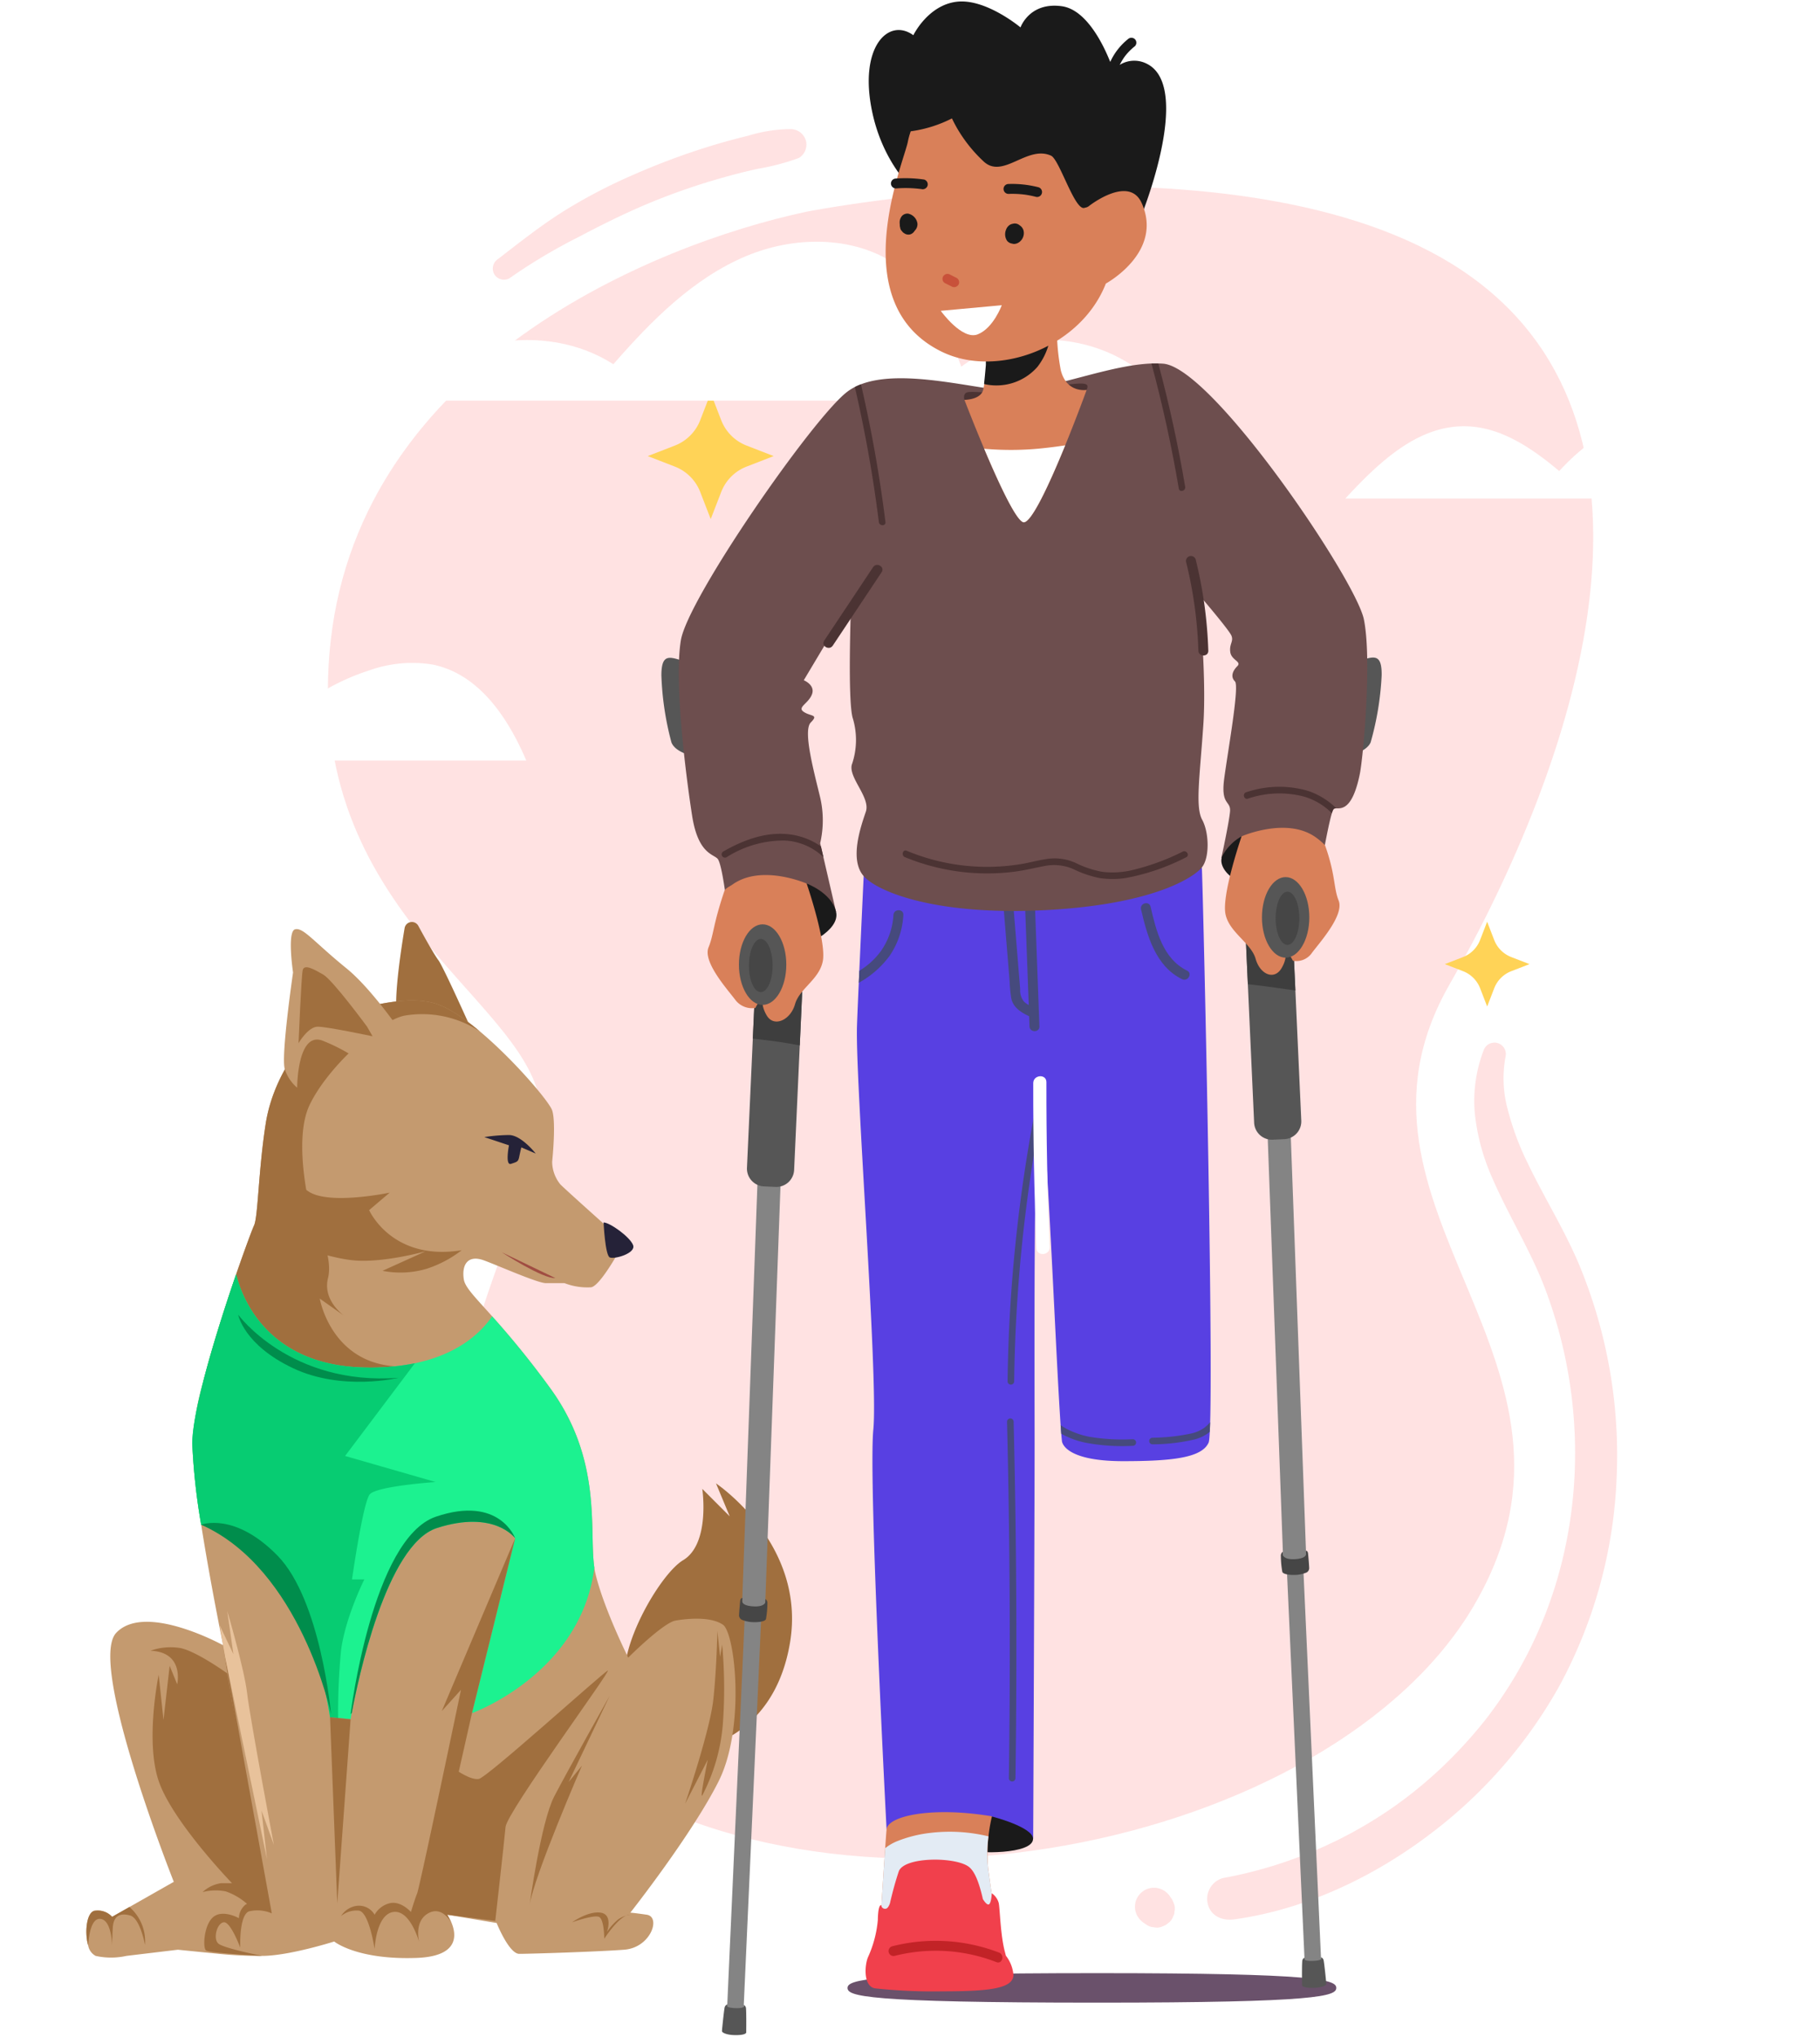 <svg xmlns="http://www.w3.org/2000/svg" xmlns:xlink="http://www.w3.org/1999/xlink" width="295" height="330" viewBox="0 0 295 330">
  <defs>
    <clipPath id="clip-path">
      <rect id="Rectángulo_388595" data-name="Rectángulo 388595" width="295" height="330" transform="translate(1020 1582)" fill="#5840e2" opacity="0.38"/>
    </clipPath>
    <clipPath id="clip-path-2">
      <rect id="Rectángulo_383011" data-name="Rectángulo 383011" width="208.965" height="291.426" fill="#ffe2e2"/>
    </clipPath>
    <filter id="Trazado_657613" x="54.753" y="30.159" width="143.552" height="43.752" filterUnits="userSpaceOnUse">
      <feOffset dy="3" input="SourceAlpha"/>
      <feGaussianBlur stdDeviation="3" result="blur"/>
      <feFlood flood-opacity="0.161"/>
      <feComposite operator="in" in2="blur"/>
      <feComposite in="SourceGraphic"/>
    </filter>
    <filter id="Trazado_657614" x="209.069" y="55.911" width="93.931" height="33.86" filterUnits="userSpaceOnUse">
      <feOffset dy="3" input="SourceAlpha"/>
      <feGaussianBlur stdDeviation="3" result="blur-2"/>
      <feFlood flood-opacity="0.161"/>
      <feComposite operator="in" in2="blur-2"/>
      <feComposite in="SourceGraphic"/>
    </filter>
    <clipPath id="clip-path-3">
      <rect id="Rectángulo_382976" data-name="Rectángulo 382976" width="116.749" height="329.507" fill="none"/>
    </clipPath>
  </defs>
  <g id="_2" data-name="2" transform="translate(-1020 -1582)" clip-path="url(#clip-path)">
    <g id="Grupo_1098214" data-name="Grupo 1098214">
      <g id="Grupo_1098190" data-name="Grupo 1098190" transform="translate(1073.148 1602.894)">
        <g id="Grupo_1098190-2" data-name="Grupo 1098190" clip-path="url(#clip-path-2)">
          <path id="Trazado_829862" data-name="Trazado 829862" d="M54.334,197.55c-.391-18.125-39.143-31.774-34.1-76.572S72.52,56.8,97.22,51.5c0,0,73.289-14.494,107.965,10.584s17.117,78.312-3.656,114.691,27.126,60.718,4.12,100.345S100.611,333.65,58.424,301.268s-3.7-85.593-4.09-103.718" transform="translate(-19.78 -38.064)" fill="#ffe2e2"/>
          <path id="Trazado_829863" data-name="Trazado 829863" d="M2.535,891.444a70.336,70.336,0,0,0,27.28-11.254,69.728,69.728,0,0,0,10.944-9.405q1.246-1.31,2.426-2.679.59-.685,1.162-1.383.286-.35.568-.7c.011-.014.332-.422.416-.526a69.027,69.027,0,0,0,4.216-6.155c11.532-18.885,13.048-42.723,5.217-63.418-2.338-6.179-6.009-11.975-8.65-18.139a34.3,34.3,0,0,1-2.733-10.258A22.855,22.855,0,0,1,44.8,757.36a1.85,1.85,0,0,1,3.564.982,19.267,19.267,0,0,0,.438,8.876,44.118,44.118,0,0,0,3.077,8.23c2.71,5.683,6.074,10.988,8.5,16.817a80.491,80.491,0,0,1,5.984,34.473,77.151,77.151,0,0,1-9.31,33.637,76.95,76.95,0,0,1-20.738,23.8c-9.2,7.031-20.4,12.374-31.93,13.956-1.854.254-3.725-.448-4.267-2.423a3.5,3.5,0,0,1,2.423-4.267" transform="translate(142.519 -608.038)" fill="#ffe2e2"/>
          <path id="Trazado_829864" data-name="Trazado 829864" d="M366.55,1456.951a3.64,3.64,0,0,1,.48-.623,7.056,7.056,0,0,1,.623-.479,3.078,3.078,0,0,1,3.1,0,3.311,3.311,0,0,1,1.17,1.164l.076.108.177.252.3.716a2.273,2.273,0,0,1,.054,1.2,1.493,1.493,0,0,1-.2.757,2.248,2.248,0,0,1-.62.965l-.607.469-.717.3a2.272,2.272,0,0,1-1.2.054,2.234,2.234,0,0,1-1.115-.356l-.252-.177-.108-.076a3.306,3.306,0,0,1-1.164-1.17,3.077,3.077,0,0,1,0-3.1" transform="translate(-235.311 -1170.463)" fill="#ffe2e2"/>
          <path id="Trazado_829865" data-name="Trazado 829865" d="M672.08,21.045c3.447-2.654,6.845-5.354,10.531-7.677a86.516,86.516,0,0,1,11.506-6,114.134,114.134,0,0,1,12.426-4.621q3.007-.915,6.065-1.654A24.012,24.012,0,0,1,719.51.02a2.6,2.6,0,0,1,2.428,1.849,2.523,2.523,0,0,1-1.157,2.844,37.405,37.405,0,0,1-6.693,1.754Q711.02,7.154,708,8.022a105.382,105.382,0,0,0-11.852,4.159c-3.792,1.6-7.46,3.435-11.1,5.352a89.407,89.407,0,0,0-11.133,6.649,1.831,1.831,0,0,1-2.484-.651,1.86,1.86,0,0,1,.651-2.485" transform="translate(-644.467 0)" fill="#ffe2e2"/>
        </g>
      </g>
      <g id="Grupo_1098189" data-name="Grupo 1098189" transform="translate(0 -10.765)">
        <path id="Trazado_658762" data-name="Trazado 658762" d="M177.447,80.915,174.5,82.057a4.84,4.84,0,0,0-2.772,2.771l-1.142,2.952-1.141-2.952a4.846,4.846,0,0,0-2.772-2.771l-2.952-1.142,2.952-1.141A4.851,4.851,0,0,0,169.441,77l1.141-2.952L171.723,77a4.845,4.845,0,0,0,2.772,2.772Z" transform="translate(1090.466 1668.063)" fill="#ffd357"/>
        <path id="Trazado_658763" data-name="Trazado 658763" d="M32.711,53.058l-4.385,1.7a7.191,7.191,0,0,0-4.12,4.118l-1.7,4.387-1.7-4.387a7.2,7.2,0,0,0-4.12-4.118l-4.387-1.7,4.387-1.7a7.209,7.209,0,0,0,4.12-4.12l1.7-4.387,1.7,4.387a7.2,7.2,0,0,0,4.12,4.12Z" transform="translate(1112.692 1613.605)" fill="#ffd357"/>
        <g id="Grupo_996090" data-name="Grupo 996090" transform="translate(781.38 -2563.453)">
          <g transform="matrix(1, 0, 0, 1, 238.62, 4156.22)" filter="url(#Trazado_657613)">
            <path id="Trazado_657613-2" data-name="Trazado 657613" d="M179.845,25.74l-.652.013H54.293c8.33-10.072,24.551-13.028,35.663-5.9,6.134-7.025,12.907-13.892,21.5-17.512S130.9-.994,137.781,5.314c4.272,3.912,6.494,9.527,8.582,14.93,10.088-7.612,26.349-4.949,33.481,5.5" transform="translate(9.46 36.16)" fill="#fff"/>
          </g>
          <g transform="matrix(1, 0, 0, 1, 238.62, 4156.22)" filter="url(#Trazado_657614)">
            <path id="Trazado_657614-2" data-name="Trazado 657614" d="M198.6,69.459H122.666C128,63.7,134.29,57.64,142.094,57.753c5.745.072,10.84,3.561,15.237,7.259a36.468,36.468,0,0,1,15.917-10.2,20.55,20.55,0,0,1,10.173-.906c7.413,1.513,12.118,8.412,15.175,15.557" transform="translate(95.4 8.31)" fill="#fff"/>
          </g>
          <path id="Trazado_657615" data-name="Trazado 657615" d="M78.987,89.026H3.056C8.389,83.27,14.68,77.207,22.484,77.32c5.745.072,10.84,3.561,15.237,7.257a36.478,36.478,0,0,1,15.917-10.2,20.55,20.55,0,0,1,10.173-.906c7.413,1.513,12.118,8.412,15.175,15.557" transform="translate(244.944 4190.427)" fill="#fff"/>
        </g>
        <g id="Grupo_996089" data-name="Grupo 996089" transform="translate(1034 1590.502)">
          <g id="Grupo_1097996" data-name="Grupo 1097996" transform="translate(0)">
            <path id="Trazado_658691" data-name="Trazado 658691" d="M130.759,285.723s12.889-1.333,15.556-17.333-12-25.778-12-25.778l2.222,5.333-4.445-4.444s1.334,8.889-3.111,11.555-13.333,19.111-7.555,22.223a29.2,29.2,0,0,1,9.333,8.444" transform="translate(-32.26 0)" fill="#a06f3e"/>
            <path id="Trazado_658708" data-name="Trazado 658708" d="M183.7,173.5s-6.333-14.333-7.333-15.667c-.756-1.006-2.461-4.1-3.251-5.561a1.191,1.191,0,0,0-2.221.368c-.5,2.961-2.11,13.154-.973,14.86,1.334,2,13.778,6,13.778,6" transform="translate(-119.313 0)" fill="#a06f3e"/>
            <path id="Trazado_658709" data-name="Trazado 658709" d="M128.98,317.457a2.37,2.37,0,0,0,1.21,1.71,11.468,11.468,0,0,0,5,0l8.33-1,6.67.67a63.141,63.141,0,0,0,7,.33c4.33,0,11.67-2.33,11.67-2.33s3.66,3,13.33,2.66,5-7,5-7l8,1.34s2,5,3.67,5,12.66-.34,17-.67,6-5.33,3.66-5.67-2.66-.33-2.66-.33,10-12.67,14.33-21.33,2.67-24,.67-25.34-5.67-1-7.67-.66-7.67,6-7.67,6-4-8-5.33-13.67a7.627,7.627,0,0,1-.16-.9c-.9-5.97,1.38-17.39-7.17-29.1a144.8,144.8,0,0,0-9.4-11.63c-2.88-3.22-4.42-4.73-4.6-6.04-.34-2.33.66-4,3.33-3s8.67,3.67,10,3.67h3a10.343,10.343,0,0,0,4.33.67c1.67-.34,5.34-7.34,5.34-7.34s-9-8-10.34-9.33a5.873,5.873,0,0,1-1.33-3.67s.67-6.33,0-8.33c-.46-1.37-6.09-8.07-11.73-12.8-2.58-2.16-5.17-3.9-7.27-4.53-6.67-2-18.33,3-18.33,3s-7.56,6.55-9.11,16.55c-1.19,7.65-1.23,15.11-1.89,16.45-.22.45-1.4,3.58-2.89,7.89-1.72,4.99-3.83,11.55-5.3,17.26a46.809,46.809,0,0,0-1.81,10.18,102.112,102.112,0,0,0,1.44,13.14c1.48,9.42,3.56,19.53,3.56,19.53s-12.67-7-17.34-2,9.34,40.33,9.34,40.33l-7.19,4.08-2.81,1.59a3.136,3.136,0,0,0-2.67-1c-1.44,0-1.84,3.44-1.21,5.62" transform="translate(-128.691 0)" fill="#c49a6f"/>
            <path id="Trazado_658710" data-name="Trazado 658710" d="M170.144,225.987c7.96,4.67,17.69,10.18,17.69,10.18s31-14.5,17.16-12.67-16-10.83-16-10.83l3.91,2.76c-1.1-.87-3.33-3.05-2.57-6.09,1-4-2.67-10.17-2.67-10.17s-3.163-11.833-.333-17.833,11-13.5,15.333-14.5a17.042,17.042,0,0,1,12.27,2.533c-2.58-2.16-5.17-3.9-7.27-4.53-6.67-2-18.33,3-18.33,3s-7.56,6.55-9.11,16.55c-1.19,7.65-1.23,15.11-1.89,16.45-.22.45-1.4,3.58-2.89,7.89-1.72,4.99-3.83,11.55-5.3,17.26" transform="translate(-151.165 0)" fill="#a06f3e"/>
            <path id="Trazado_658711" data-name="Trazado 658711" d="M201.883,174.167s-6.667-10.667-12-15-7-6.667-8.333-6.333-.334,7-.334,7-2,13.666-1.333,15.666a6.565,6.565,0,0,0,2,3s0-9,4-7.666a29.6,29.6,0,0,1,8,4.666l-.667-2.333s5.334,2,8.667,1" transform="translate(-147.717 0)" fill="#c49a6f"/>
            <path id="Trazado_658712" data-name="Trazado 658712" d="M151.574,236.167a102.112,102.112,0,0,0,1.44,13.14c2.51.39,6.97,1.83,11.56,6.86,7,7.67,9.33,24.33,9.33,24.33l1.31.13,2.02.2s.06-.37.19-1.03c.95-5.08,5.55-27.3,13.81-29.96,9.34-3,12.67,1.66,12.67,1.66l-7,28.34s17.66-6.35,19.84-23.57c-.9-5.97,1.38-17.39-7.17-29.1a144.8,144.8,0,0,0-9.4-11.63c-1.72,2.52-5.34,6.11-12.52,7.61a36.162,36.162,0,0,1-8.08.69c-16.53-.3-20.25-12.35-20.89-15.11-2.96,8.61-7.11,21.88-7.11,27.44" transform="translate(-134.405 0)" fill="#1cf290"/>
            <path id="Trazado_658713" data-name="Trazado 658713" d="M145.248,200.334s.252,5.333,1.007,5.667,4.281-.667,3.777-2-3.777-3.667-4.784-3.667" transform="translate(-61.416 0)" fill="#252238"/>
            <path id="Trazado_658714" data-name="Trazado 658714" d="M164.414,280l.19-.2c.95-5.08,5.55-27.3,13.81-29.96,9.34-3,12.67,1.66,12.67,1.66s-2.5-7-12.833-3.5-13.837,32-13.837,32" transform="translate(-121.585 0)" fill="#008d4c"/>
            <path id="Trazado_658715" data-name="Trazado 658715" d="M169.414,189.167s-2.333-3-4.333-3a27.918,27.918,0,0,0-4,.333l4,1.334s-.667,3.333.333,3,1.167-.334,1.333-1.167.334-1.5.334-1.5Z" transform="translate(-96.582 0)" fill="#252238"/>
            <path id="Trazado_658734" data-name="Trazado 658734" d="M177.3,236.167a102.112,102.112,0,0,0,1.44,13.14c2.51.39,6.97,1.83,11.56,6.86,7,7.67,9.33,24.33,9.33,24.33l1.31.13a104.93,104.93,0,0,1,.47-10.9c.66-5.34,3.78-11.56,3.78-11.56h-2s1.77-12.44,2.88-13.78,10.67-2,10.67-2l-14.67-4.22,11.31-15.02a36.162,36.162,0,0,1-8.08.69c-16.53-.3-20.25-12.35-20.89-15.11-2.96,8.61-7.11,21.88-7.11,27.44" transform="translate(-160.135 0)" fill="#07cc72"/>
            <path id="Trazado_658746" data-name="Trazado 658746" d="M161.048,313.5s1.444-12.778,1.667-15.222,17.444-25.778,16.555-25.334-19.555,17.334-20.889,17.556-3.666-1.444-3.666-1.444L149.381,310.5l3.889,2Z" transform="translate(-94.771 0)" fill="#a06f3e"/>
            <path id="Trazado_658747" data-name="Trazado 658747" d="M198.636,168.611s-5.556-7.555-7.111-8.444-3.111-1.778-3.333-.667-.667,11.778-.667,11.778,1.555-2.667,3.111-2.667,8.889,1.556,8.889,1.556Z" transform="translate(-153.137 0)" fill="#a06f3e"/>
            <path id="Trazado_658748" data-name="Trazado 658748" d="M205.316,204.834a18.677,18.677,0,0,1-5.667,3,14.99,14.99,0,0,1-7.166.333l7-3.166s-6.5,1.833-11.334,1.5-12.5-3.5-12.5-3.5l5.334-3.834-6,2.5a41.719,41.719,0,0,1-1.834-6.833c-.333-2.667.667-9.333.667-9.333l1,7,1.833-5.167s.667,6.667,4.5,8.333,12.5-.166,12.5-.166l-3.333,2.833s3.667,8.333,15,6.5" transform="translate(-144.484 0)" fill="#a06f3e"/>
            <path id="Trazado_658749" data-name="Trazado 658749" d="M191.894,215.817l-.27-.19c.13.09.22.16.27.19" transform="translate(-149.605 0)" fill="#b2544d"/>
            <path id="Trazado_658750" data-name="Trazado 658750" d="M166.581,209.334l-8.667-4.167s6.667,4.334,8.667,4.167" transform="translate(-90.582 0)" fill="#a04d42"/>
            <path id="Trazado_658751" data-name="Trazado 658751" d="M191.084,280.5l1.167,30.167,2.163-29.837Z" transform="translate(-151.585 0)" fill="#a06f3e"/>
            <path id="Trazado_658752" data-name="Trazado 658752" d="M192.636,251.5l-11.889,28,3.111-3.444s-6.666,31.889-7.111,33-1,3-1,3-1.555-1.778-3.333-1.445a3.838,3.838,0,0,0-2.556,1.889,2.926,2.926,0,0,0-2.889-1.444,3.547,3.547,0,0,0-2.555,1.667,3.882,3.882,0,0,1,2.889-.889c1.666.222,2.555,6.222,2.555,6.222s.222-5.556,3-6,4.222,4.889,4.222,4.889-.888-3.334,1.445-4.667,3.778,1.556,3.778,1.556l-.667-1.337-2.667-3.108,6.667-29.552Z" transform="translate(-123.137 0)" fill="#a06f3e"/>
            <path id="Trazado_658753" data-name="Trazado 658753" d="M204.636,269.723a9.738,9.738,0,0,1,4.778-.444c2.555.444,7.666,4.111,7.666,4.111l6.445,37.666-2.778.111a10.314,10.314,0,0,0-3.889-2.444,8.34,8.34,0,0,0-3.778.111,5.532,5.532,0,0,1,3-1.444h1.778s-9.666-10-11.889-16.556,0-17.222,0-17.222l.778,7.333,1-8.778,1.222,3s1.223-5.222-4.333-5.444" transform="translate(-194.248 0)" fill="#a06f3e"/>
            <path id="Trazado_658754" data-name="Trazado 658754" d="M206.915,268.837l6.552,41.774a3.839,3.839,0,0,0-2.889.223,2.927,2.927,0,0,0-1.111,2.222s-2.555-1.445-4.111-.222-1.778,5-1.222,5.444,9.111.889,9.111.889-6.222-1.222-7.111-2-.222-3.333.889-3.444,2.666,4.111,2.666,4.111-.222-5.334,1.445-5.889a5.888,5.888,0,0,1,3.667.333Z" transform="translate(-184.746 0)" fill="#a06f3e"/>
            <path id="Trazado_658755" data-name="Trazado 658755" d="M224.7,317.457c.06-1.01.37-4.48,1.99-4.29,1.89.22,1.89,4.44,1.89,4.44s0-1.11.11-3,1.11-2.44,2.78-2,2.44,4.78,2.44,4.78a7.348,7.348,0,0,0-2.52-6.14l-2.81,1.59a3.136,3.136,0,0,0-2.67-1c-1.44,0-1.84,3.44-1.21,5.62" transform="translate(-224.409 0)" fill="#a06f3e"/>
            <path id="Trazado_658756" data-name="Trazado 658756" d="M155.192,312.5a4.485,4.485,0,0,0-2,.778,9.806,9.806,0,0,0-1.778,2s1-2.778-1-3.111-4.667,1.555-4.667,1.555,3.445-1.222,4.334-.889.889,3.556.889,3.556,2.555-4,4.222-3.889" transform="translate(-67.026 0)" fill="#a06f3e"/>
            <path id="Trazado_658757" data-name="Trazado 658757" d="M136.527,268.723a79.112,79.112,0,0,1,.111,12.889,30.221,30.221,0,0,1-3.333,11.555c-.445.667.889-5.777.889-5.777l-3.667,7.111s4-11.778,4.555-16.778.667-11.222.667-11.222l.445,4.222Z" transform="translate(-33.473 0)" fill="#a06f3e"/>
            <path id="Trazado_658758" data-name="Trazado 658758" d="M204.414,270.834l6.778,32.667-.889-7.889,2,5.555s-3.889-20.666-4.333-24.555-3.223-13.334-3.223-13.334l1,7-2.222-4.666Z" transform="translate(-181.915 0)" fill="#e8c29b"/>
            <path id="Trazado_658759" data-name="Trazado 658759" d="M194.247,249.307s5.39-2.14,12.39,5.027S215.3,280,215.3,280s-4.947-23.553-21.057-30.693" transform="translate(-175.638 0)" fill="#008d4c"/>
            <path id="Trazado_658760" data-name="Trazado 658760" d="M149.081,311s1.833-13.5,4-17.667,9-16.333,9-16.333l-6.667,14,2.167-2.667s-7.833,18-8.5,22.667" transform="translate(-77.249 0)" fill="#a06f3e"/>
            <path id="Trazado_658761" data-name="Trazado 658761" d="M209.3,225.5s-9.111,2.222-17.111-1.556-8.889-8.666-8.889-8.666,8.445,11.555,26,10.222" transform="translate(-158.693 0)" fill="#008d4c"/>
            <g id="Grupo_1097997" data-name="Grupo 1097997" transform="translate(93.202 2.498)">
              <g id="Grupo_1097996-2" data-name="Grupo 1097996" clip-path="url(#clip-path-3)">
                <path id="Trazado_828732" data-name="Trazado 828732" d="M147.81,728.593c0,1.32-2.714,2.39-38.692,2.39-37.9,0-40.526-1.07-40.526-2.39s3.466-2.39,40.526-2.39c35.719,0,38.692,1.07,38.692,2.39" transform="translate(-38.418 -406.738)" fill="#6a516b"/>
                <path id="Trazado_828733" data-name="Trazado 828733" d="M100.611,474.028s.229-52.831.229-64.035-.218-54.808.875-54.808,2.733,46.459,3.553,54.385c0,0,.091,3.28,9.93,3.28,7.968,0,12.753-.547,13.847-3.006s-.82-86.633-1.093-93.192c0,0-10.112,5.192-26.236,5.465a57.8,57.8,0,0,1-28.431-7.276s-1.126,23.9-1.236,27.548c-.273,9.018,3.47,57.15,2.65,65.349s2.147,64.78,2.147,64.78Z" transform="translate(-40.346 -176.339)" fill="#5840e2"/>
                <path id="Trazado_828734" data-name="Trazado 828734" d="M117.085,668.49s6.7,1.713,6.683,3.634c-.028,2.578-9.428,2.372-10.248,1.826s3.565-5.459,3.565-5.459" transform="translate(-63.524 -374.414)" fill="#1a1a1a"/>
                <path id="Trazado_828735" data-name="Trazado 828735" d="M98.444,667.582a26.3,26.3,0,0,0-.617,8.43c.254,1.937.5,3.705.666,4.671.505,2.931,1.01,8.692,1.01,9.3s-19.406,0-19.406-.707,1.062-17.345,1.264-19.569,7.48-3.74,17.082-2.123" transform="translate(-44.862 -373.527)" fill="#d98059"/>
                <path id="Trazado_828736" data-name="Trazado 828736" d="M97.828,680.044a21.575,21.575,0,0,1,.051-5.184,26.6,26.6,0,0,0-9.393-.564,20.633,20.633,0,0,0-5.454,1.366,7.7,7.7,0,0,0-1.894,1.116c-.378,5.484-1.04,15.97-1.04,16.529,0,.707,19.406,1.314,19.406.707s-.505-6.367-1.011-9.3c-.166-.966-.412-2.734-.666-4.671" transform="translate(-44.862 -377.559)" fill="#e3ebf4"/>
                <path id="Trazado_828737" data-name="Trazado 828737" d="M97.983,699.964c-.048-.193-.1-.393-.157-.61-.731-2.725-.8-6.911-1-7.908a2.787,2.787,0,0,0-1.13-1.595s-.066,1.595-.465,1.794c-.31.155-.779-.531-.973-.846-.52-2.246-1.2-4.453-2.327-5.27-2.224-1.617-10.512-1.617-11.32.808-.47,1.41-.972,3.167-1.411,5.1h0s-.244.82-.642.908a.614.614,0,0,1-.776-.554s-.509-.31-.554,2.392a18.445,18.445,0,0,1-1.6,6.033c-.532,1.263-.774,4.593,1.042,5.021a1.314,1.314,0,0,0,.209.029,88.07,88.07,0,0,0,10.809.476c7.884,0,11.421-.505,11.522-2.628a5.867,5.867,0,0,0-1.229-3.153" transform="translate(-42.143 -383.327)" fill="#f1404c"/>
                <path id="Trazado_828738" data-name="Trazado 828738" d="M101.636,716.2a28.572,28.572,0,0,0-17.321-1.021.8.8,0,0,0,.427,1.548,27.084,27.084,0,0,1,16.468,1.021c.964.374,1.381-1.178.427-1.548" transform="translate(-46.904 -400.066)" fill="#c22327"/>
                <path id="Trazado_828739" data-name="Trazado 828739" d="M128.681,535.161q-.1-6.35-.257-12.7a.535.535,0,0,0-1.07,0q.55,22.521.424,45.051-.036,6.35-.126,12.7a.535.535,0,0,0,1.07,0q.318-22.525-.04-45.053" transform="translate(-71.329 -292.336)" fill="#464a7d"/>
                <path id="Trazado_828740" data-name="Trazado 828740" d="M132.51,402.239a250.1,250.1,0,0,0-4.61,36.078q-.279,5.163-.342,10.335a.535.535,0,0,0,1.07,0,248.117,248.117,0,0,1,3.091-36.083q.808-5.041,1.823-10.045c.136-.673-.9-.96-1.032-.285" transform="translate(-71.444 -225.074)" fill="#464a7d"/>
                <path id="Trazado_828741" data-name="Trazado 828741" d="M129.41,331.038q.311,8.423.622,16.846a3.77,3.77,0,0,1-.74-.522,2.8,2.8,0,0,1-.645-2.033q-.211-2.575-.422-5.15l-.756-9.235c-.545-.037-1.084-.084-1.617-.136l.854,10.427.227,2.773a24.41,24.41,0,0,0,.262,2.765c.3,1.515,1.6,2.323,2.9,2.929l.061,1.641c.038,1.03,1.644,1.035,1.606,0q-.375-10.141-.749-20.283-.81,0-1.607-.024" transform="translate(-70.488 -185.282)" fill="#464a7d"/>
                <path id="Trazado_828742" data-name="Trazado 828742" d="M184.163,343.05c-3.912-1.914-5.014-6.472-5.914-10.353-.234-1.007-1.782-.581-1.548.427,1,4.288,2.351,9.208,6.652,11.313.925.452,1.74-.932.811-1.387" transform="translate(-98.955 -186.018)" fill="#464a7d"/>
                <path id="Trazado_828743" data-name="Trazado 828743" d="M79.958,335.487c.055-1.032-1.551-1.029-1.606,0a11.283,11.283,0,0,1-2,5.8,12.117,12.117,0,0,1-3.532,3.241c-.03.666-.059,1.315-.087,1.943a15.434,15.434,0,0,0,5-4.374,12.855,12.855,0,0,0,2.22-6.606" transform="translate(-40.737 -187.469)" fill="#464a7d"/>
                <path id="Trazado_828744" data-name="Trazado 828744" d="M137.01,396.98q-.024,13.371.522,26.735c.056,1.377,2.191,1.213,2.134-.163q-.546-13.36-.522-26.735c0-1.378-2.132-1.208-2.134.163" transform="translate(-76.737 -221.719)" fill="#fff"/>
                <path id="Trazado_828745" data-name="Trazado 828745" d="M158.807,526.641a32.451,32.451,0,0,1-6.984-.382,13.664,13.664,0,0,1-3.06-.962,8.873,8.873,0,0,1-1.658-.94c.036.513.07.974.1,1.391a13.581,13.581,0,0,0,3.891,1.45,31.874,31.874,0,0,0,7.706.514.535.535,0,0,0,0-1.07" transform="translate(-82.392 -293.687)" fill="#464a7d"/>
                <path id="Trazado_828746" data-name="Trazado 828746" d="M188.667,524.215a6.11,6.11,0,0,1-2.422.962,31.349,31.349,0,0,1-5.943.619.535.535,0,0,0,0,1.07,30.442,30.442,0,0,0,6.591-.739,6.5,6.5,0,0,0,2.565-1.18c.045-.036.084-.077.127-.114q.034-.665.059-1.553a6,6,0,0,1-.977.934" transform="translate(-100.696 -293.084)" fill="#464a7d"/>
                <path id="Trazado_828747" data-name="Trazado 828747" d="M234.752,255.052a47.884,47.884,0,0,0,1.782-10.884c.039-4.923-2.406-2.037-6.849-1.669s-13.69-2.175-14.5-1.213-1.834,13.483-1.005,14.845,18.62,3.377,20.577-1.08" transform="translate(-119.785 -135.019)" fill="#565656"/>
                <path id="Trazado_828748" data-name="Trazado 828748" d="M1.638,255.482A47.889,47.889,0,0,1,0,244.575c.026-4.924,2.432-2.005,6.87-1.578S20.588,241,21.39,241.977s1.656,13.505.809,14.857-18.664,3.13-20.561-1.352" transform="translate(0 -135.398)" fill="#565656"/>
                <path id="Trazado_828749" data-name="Trazado 828749" d="M94.356,213.432s1.213-5.549,1.4-7.449-1.519-.95-.949-5.318,2.512-15.06,1.753-15.82-.38-1.709.38-2.469-.95-.95-1.139-2.279.57-1.709.19-2.659-5.344-6.728-5.344-6.728,1.356,12.8.787,21.161-1.329,13.295-.19,15.384,1.23,6.15-.05,7.728-7.736,5.946-25.019,6.9-26.969-2.659-29.628-5.318-.57-8.357.19-10.635-2.848-5.508-2.279-7.6a12.189,12.189,0,0,0,.19-7.407c-.949-2.659-.3-19.119-.3-19.119l-7.679,12.851s1.9.76,1.329,2.279-2.469,2.089-1.329,2.849,2.469.38,1.139,1.71.57,8.167,1.519,12.155a16.36,16.36,0,0,1,0,7.407L31.9,222.181l-17.684-1s-.777-6.869-1.537-7.628S9.519,212.68,8.57,206.6s-2.961-21.585-1.822-28.422S28.2,142.095,33.712,137.916s17.061-1.272,24.562-.293c7.147.932,18.658-4.831,26.634-4.261s31.215,34.961,32.545,41.418-.085,22.267-.661,25.082c-1.408,6.882-3.639,5.248-4.209,5.628s-2.168,9.858-2.168,9.858Z" transform="translate(-3.589 -74.672)" fill="#6d4e4e"/>
                <path id="Trazado_828750" data-name="Trazado 828750" d="M134.318,312.895a37.433,37.433,0,0,1-8.629,3.1,14.009,14.009,0,0,1-4.382.184,15.947,15.947,0,0,1-4.279-1.411,8.241,8.241,0,0,0-4.142-.746c-1.537.146-3.028.591-4.546.857a33.858,33.858,0,0,1-18.78-2.12c-.636-.263-.913.773-.285,1.033a34.951,34.951,0,0,0,17.926,2.337c1.547-.207,3.051-.581,4.582-.871a7.85,7.85,0,0,1,4.812.48,17.408,17.408,0,0,0,4.225,1.443,14.417,14.417,0,0,0,4.22,0,35.34,35.34,0,0,0,9.817-3.364c.625-.289.081-1.212-.54-.924" transform="translate(-49.804 -175.151)" fill="#4b3333"/>
                <path id="Trazado_828751" data-name="Trazado 828751" d="M224.929,289.877a16.666,16.666,0,0,0-9.924.253c-.654.209-.374,1.243.284,1.032a15.8,15.8,0,0,1,9.161-.313,10.605,10.605,0,0,1,4.446,2.679,1.785,1.785,0,0,1,.313-.713.771.771,0,0,1,.412-.071,11.792,11.792,0,0,0-4.692-2.867" transform="translate(-120.214 -161.997)" fill="#4b3333"/>
                <path id="Trazado_828752" data-name="Trazado 828752" d="M38.276,308.609a11.211,11.211,0,0,0-5.467-1.989c-3.66-.348-7.267,1.031-10.385,2.827a.536.536,0,0,0,.54.924,17.221,17.221,0,0,1,9.45-2.712,9.714,9.714,0,0,1,6.264,2.687Z" transform="translate(-12.414 -171.704)" fill="#4b3333"/>
                <path id="Trazado_828753" data-name="Trazado 828753" d="M67.745,207.9l-7.919,11.9c-.574.863.816,1.668,1.387.811l7.919-11.9c.574-.863-.816-1.668-1.387-.81" transform="translate(-33.431 -116.24)" fill="#4b3333"/>
                <path id="Trazado_828754" data-name="Trazado 828754" d="M194.877,204.856a.8.8,0,0,0-1.548.427,68.791,68.791,0,0,1,1.98,14.325c.033,1.03,1.639,1.035,1.606,0a70.908,70.908,0,0,0-2.038-14.752" transform="translate(-108.266 -114.417)" fill="#4b3333"/>
                <path id="Trazado_828755" data-name="Trazado 828755" d="M111.578,143.372s-.325-.962.418-1.21,2.871.149,5.494-.049,11.137-1.336,12.621-1.386,1.565.274,1.277,1.028-8.4,3.13-11.028,3.575-8.783-1.958-8.783-1.958" transform="translate(-62.454 -78.817)" fill="#4b3333"/>
                <path id="Trazado_828756" data-name="Trazado 828756" d="M75.173,163.334c.084.675,1.155.683,1.07,0a218.444,218.444,0,0,0-3.968-22.32,9.981,9.981,0,0,0-.993.443,214.983,214.983,0,0,1,3.891,21.877" transform="translate(-39.924 -78.98)" fill="#4b3333"/>
                <path id="Trazado_828757" data-name="Trazado 828757" d="M185,153.6c.114.678,1.146.39,1.032-.285q-1.7-10.094-4.357-19.988c-.362-.007-.732,0-1.107.014q2.7,10.014,4.432,20.259" transform="translate(-101.132 -74.673)" fill="#4b3333"/>
                <path id="Trazado_828758" data-name="Trazado 828758" d="M121.627,10.177a4.453,4.453,0,0,0-4.543.1,9.235,9.235,0,0,1,.484-.863,7,7,0,0,1,.828-1.091,9.424,9.424,0,0,1,1.15-1.075.807.807,0,0,0,0-1.135.822.822,0,0,0-1.135,0A10.087,10.087,0,0,0,115.545,9.8c-1.048-2.638-3.8-8.469-7.85-9.027C102.449.044,101,4.206,101,4.206S95.392-.5,90.688.044s-7.056,5.428-7.056,5.428c-3.981-2.9-8.866,1.809-6.695,12.3s9.228,15.017,9.228,15.017,30.511,9.97,32.5,6.351,10.32-24.973,2.961-28.968" transform="translate(-42.792 0)" fill="#1a1a1a"/>
                <path id="Trazado_828759" data-name="Trazado 828759" d="M115.509,120.461s-.4,5.054-.809,6.671-3.032,1.618-3.032,1.618,7.277,19,9.5,19.811,10.31-21.428,10.31-21.428-3.253.593-4.2-3.213a35.793,35.793,0,0,1-.529-9.3l-11.1.423s-.164,5.033-.135,5.424" transform="translate(-62.544 -64.194)" fill="#d98059"/>
                <path id="Trazado_828760" data-name="Trazado 828760" d="M118.886,129.517a8.846,8.846,0,0,0,8.645-2.767,10.385,10.385,0,0,0,2.2-6.178l-10.412.4s-.164,5.033-.135,5.424c0,0-.121,1.5-.295,3.124" transform="translate(-66.587 -67.531)" fill="#1a1a1a"/>
                <path id="Trazado_828761" data-name="Trazado 828761" d="M128.751,163.928a49.006,49.006,0,0,1-9.814.117c2.246,5.32,5.062,11.44,6.3,11.892s4.353-6.375,6.831-12.442c-1.1.168-2.209.316-3.32.433" transform="translate(-66.615 -91.572)" fill="#fff"/>
                <path id="Trazado_828762" data-name="Trazado 828762" d="M124.131,56.794c-2.068-4.615-8.513.461-8.513.461a1.337,1.337,0,0,1-.685.293c-1.583.786-4.1-7.809-5.5-8.435-3.9-1.741-7.782,3.881-10.927.933a23.421,23.421,0,0,1-4.309-5.4c-.285-.5-.562-1.022-.816-1.569h0a20.9,20.9,0,0,1-6.571,2.076c-.037.006-.074.006-.111.01a11.311,11.311,0,0,0-.461,1.659c-.639,3.386-10.52,26.2,5.453,34.042,8.978,4.409,22.541-.625,26.617-10.989a.1.1,0,0,1,.046-.055c.588-.329,9.231-5.322,5.778-13.028" transform="translate(-46.281 -24.129)" fill="#d98059"/>
                <path id="Trazado_828763" data-name="Trazado 828763" d="M90.688,79.812a1.921,1.921,0,0,0-1.534-1.676,1.233,1.233,0,0,0-.947.344,1.6,1.6,0,0,0-.407,1.167,2.631,2.631,0,0,0,.02.277,1.284,1.284,0,0,0,.063.478c0,.008.008.017.011.025a.975.975,0,0,0,.013.113.9.9,0,0,0,.254.427,1.093,1.093,0,0,0,.292.3h0c.029.02.06.037.09.055a1.164,1.164,0,0,0,.166.1,1.193,1.193,0,0,0,.74.093,1.173,1.173,0,0,0,.588-.34,1.571,1.571,0,0,0,.207-.274,1.469,1.469,0,0,0,.44-1.092" transform="translate(-49.176 -43.761)" fill="#1a1a1a"/>
                <path id="Trazado_828764" data-name="Trazado 828764" d="M129.634,82.879a1.473,1.473,0,0,0-.636-.817,1.188,1.188,0,0,0-1.05-.252c-.011,0-.019.008-.029.011a1.4,1.4,0,0,0-.468.159,1.559,1.559,0,0,0-.662.86,1.912,1.912,0,0,0,.151,1.685,1.213,1.213,0,0,0,.838.506,1.025,1.025,0,0,0,.423.058,1.58,1.58,0,0,0,.964-.483,1.793,1.793,0,0,0,.468-1.727" transform="translate(-70.943 -45.801)" fill="#1a1a1a"/>
                <path id="Trazado_828765" data-name="Trazado 828765" d="M102.929,112.79l9.895-.908s-1.362,3.722-3.9,4.721-5.992-3.813-5.992-3.813" transform="translate(-57.649 -62.664)" fill="#fff"/>
                <path id="Trazado_828766" data-name="Trazado 828766" d="M106.248,101.484a.8.8,0,0,0-.369-.48l-1.087-.549a.6.6,0,0,0-.3-.1.609.609,0,0,0-.32.015.9.9,0,0,0-.48.369.8.8,0,0,0,.288,1.1l1.087.549a.826.826,0,0,0,1.1-.288.809.809,0,0,0,.081-.619" transform="translate(-58.015 -56.202)" fill="#c8513a"/>
                <path id="Trazado_828767" data-name="Trazado 828767" d="M89.963,65.313a20.953,20.953,0,0,0-4.57-.165.8.8,0,0,0,0,1.606,19.949,19.949,0,0,1,2.139-.055q.513.015,1.026.057.256.02.512.048l.3.034.1.012.069.01a.826.826,0,0,0,.988-.56.812.812,0,0,0-.561-.988" transform="translate(-47.378 -36.456)" fill="#1a1a1a"/>
                <path id="Trazado_828768" data-name="Trazado 828768" d="M131.718,67.746a17.134,17.134,0,0,0-4.846-.527.8.8,0,0,0,0,1.606,16.321,16.321,0,0,1,2.291.076l.263.029.073.008.064.01q.306.044.609.1c.376.069.75.152,1.12.247a.8.8,0,1,0,.427-1.548" transform="translate(-70.609 -37.643)" fill="#1a1a1a"/>
                <rect id="Rectángulo_382972" data-name="Rectángulo 382972" width="64.308" height="2.676" transform="matrix(0.045, -0.999, 0.999, 0.045, 10.641, 325.405)" fill="#848484"/>
                <rect id="Rectángulo_382973" data-name="Rectángulo 382973" width="73.409" height="3.747" transform="translate(13.026 261.155) rotate(-87.907)" fill="#848484"/>
                <path id="Trazado_828769" data-name="Trazado 828769" d="M25.845,738.079s-.015.269-1.159.252c-.912-.014-1.512-.15-1.512-.322l.006-.278a.7.7,0,0,0-.44.583c-.1.5-.417,3.5-.417,3.743s.73.594,1.913.637c1.332.049,2.019-.163,2.019-.441,0-.249.033-3.008-.033-3.841a.661.661,0,0,0-.368-.6Z" transform="translate(-12.503 -413.195)" fill="#565656"/>
                <path id="Trazado_828770" data-name="Trazado 828770" d="M32.872,588.776s-.194.664-1.736.619c-1.486-.044-1.993-.464-1.993-.834l.02-.533s-.3-.062-.353.5c-.049.484-.171,1.919-.171,2.175a.821.821,0,0,0,.412.841,5.122,5.122,0,0,0,2.079.4c.655.016,1.742-.109,1.859-.5a15.083,15.083,0,0,0,.236-2.522.823.823,0,0,0-.314-.734Z" transform="translate(-16.04 -329.347)" fill="#464646"/>
                <path id="Trazado_828771" data-name="Trazado 828771" d="M34.28,383.362l1.878.085a2.886,2.886,0,0,0,3.014-2.753l1.63-35.913a2.886,2.886,0,0,0-2.752-3.014l-1.878-.085a2.886,2.886,0,0,0-3.014,2.753l-1.63,35.913a2.886,2.886,0,0,0,2.753,3.014" transform="translate(-17.656 -191.371)" fill="#565656"/>
                <path id="Trazado_828772" data-name="Trazado 828772" d="M41.3,360.526l.714-15.744a2.887,2.887,0,0,0-2.752-3.014l-1.878-.085a2.886,2.886,0,0,0-3.014,2.752l-.68,14.982c2.545.289,5.1.605,7.61,1.109" transform="translate(-18.87 -191.371)" fill="#3e3e3e"/>
                <path id="Trazado_828773" data-name="Trazado 828773" d="M50.971,324.9s4.032,1.468,4.762,4.581-5.4,5.789-6.519,5.74S50.971,324.9,50.971,324.9" transform="translate(-27.42 -181.974)" fill="#1a1a1a"/>
                <path id="Trazado_828774" data-name="Trazado 828774" d="M26.134,341.464s-.669,1.114.5,3.064,3.844.731,4.568-1.832,3.955-4.017,4.512-7.024-2.228-11.363-2.618-12.533c0,0-7.283-3.209-12.008.141-.511.362-1.176.6-1.353,1.13-1.833,5.434-1.7,7-2.547,9.064-.945,2.319,2.916,6.636,4.291,8.44a3.4,3.4,0,0,0,3.291,1.376l.472-.849Z" transform="translate(-9.545 -180.21)" fill="#d98059"/>
                <path id="Trazado_828775" data-name="Trazado 828775" d="M28.572,346.436c0,3.6,1.719,6.527,3.839,6.527s3.84-2.922,3.84-6.527-1.72-6.527-3.84-6.527-3.839,2.922-3.839,6.527" transform="translate(-16.003 -190.379)" fill="#565656"/>
                <path id="Trazado_828776" data-name="Trazado 828776" d="M32.257,349.6c0,2.381.86,4.312,1.92,4.312S36.1,351.978,36.1,349.6s-.859-4.312-1.919-4.312-1.92,1.931-1.92,4.312" transform="translate(-18.067 -193.39)" fill="#464646"/>
                <rect id="Rectángulo_382974" data-name="Rectángulo 382974" width="2.676" height="64.308" transform="translate(101.361 253.632) rotate(-2.598)" fill="#848484"/>
                <rect id="Rectángulo_382975" data-name="Rectángulo 382975" width="3.747" height="73.409" transform="translate(98.138 180.281) rotate(-2.098)" fill="#848484"/>
                <path id="Trazado_828777" data-name="Trazado 828777" d="M228.6,571.381s.194.664,1.736.619c1.486-.044,1.993-.464,1.993-.835l-.02-.533s.3-.062.353.5c.049.484.171,1.919.171,2.175a.821.821,0,0,1-.412.841,5.121,5.121,0,0,1-2.079.4c-.655.016-1.742-.109-1.859-.5a15.035,15.035,0,0,1-.236-2.522.823.823,0,0,1,.314-.734Z" transform="translate(-127.837 -319.604)" fill="#464646"/>
                <path id="Trazado_828778" data-name="Trazado 828778" d="M221.213,365.967l-1.878.085a2.886,2.886,0,0,1-3.014-2.753l-1.63-35.913a2.886,2.886,0,0,1,2.752-3.014l1.878-.085a2.886,2.886,0,0,1,3.014,2.753l1.63,35.913a2.886,2.886,0,0,1-2.753,3.014" transform="translate(-120.244 -181.628)" fill="#565656"/>
                <path id="Trazado_828779" data-name="Trazado 828779" d="M220.4,341.509c.868.123,1.739.248,2.61.364l-.673-14.834a2.886,2.886,0,0,0-3.014-2.752l-1.878.085a2.887,2.887,0,0,0-2.752,3.014l.611,13.473c1.7.176,3.4.41,5.1.65" transform="translate(-120.244 -181.628)" fill="#3e3e3e"/>
                <path id="Trazado_828780" data-name="Trazado 828780" d="M209.6,307.507a8.087,8.087,0,0,0-3.076,3.1c-1.1,2.08,2.59,5.337,4.984,3.964s-1.907-7.066-1.907-7.066" transform="translate(-115.56 -172.231)" fill="#1a1a1a"/>
                <path id="Trazado_828781" data-name="Trazado 828781" d="M217.306,324.069s.668,1.114-.5,3.064-3.462,1.007-4.186-1.556-4.336-4.293-4.893-7.3,2.228-11.363,2.618-12.533c0,0,7.283-3.209,12.007.141a10.7,10.7,0,0,1,1.516,1.294c1.716,4.764,1.379,6.919,2.207,8.953.945,2.319-2.916,6.636-4.291,8.44a3.051,3.051,0,0,1-3.113,1.324l-.472-.849Z" transform="translate(-116.304 -170.467)" fill="#d98059"/>
                <path id="Trazado_828782" data-name="Trazado 828782" d="M228.961,329.042c0,3.6-1.719,6.527-3.839,6.527s-3.84-2.922-3.84-6.527,1.719-6.527,3.84-6.527,3.839,2.922,3.839,6.527" transform="translate(-123.938 -180.637)" fill="#565656"/>
                <path id="Trazado_828783" data-name="Trazado 828783" d="M230.164,332.2c0,2.381-.86,4.312-1.92,4.312s-1.919-1.93-1.919-4.312.859-4.312,1.919-4.312,1.92,1.931,1.92,4.312" transform="translate(-126.762 -183.648)" fill="#464646"/>
                <path id="Trazado_828784" data-name="Trazado 828784" d="M236.448,720.684s.015.269,1.159.252c.912-.014,1.512-.15,1.512-.322l-.006-.278a.7.7,0,0,1,.44.583c.1.5.417,3.5.417,3.743s-.73.594-1.913.637c-1.332.049-2.019-.164-2.019-.441,0-.25-.033-3.008.033-3.842a.66.66,0,0,1,.368-.6Z" transform="translate(-132.198 -403.452)" fill="#565656"/>
              </g>
            </g>
          </g>
        </g>
      </g>
    </g>
  </g>
</svg>
